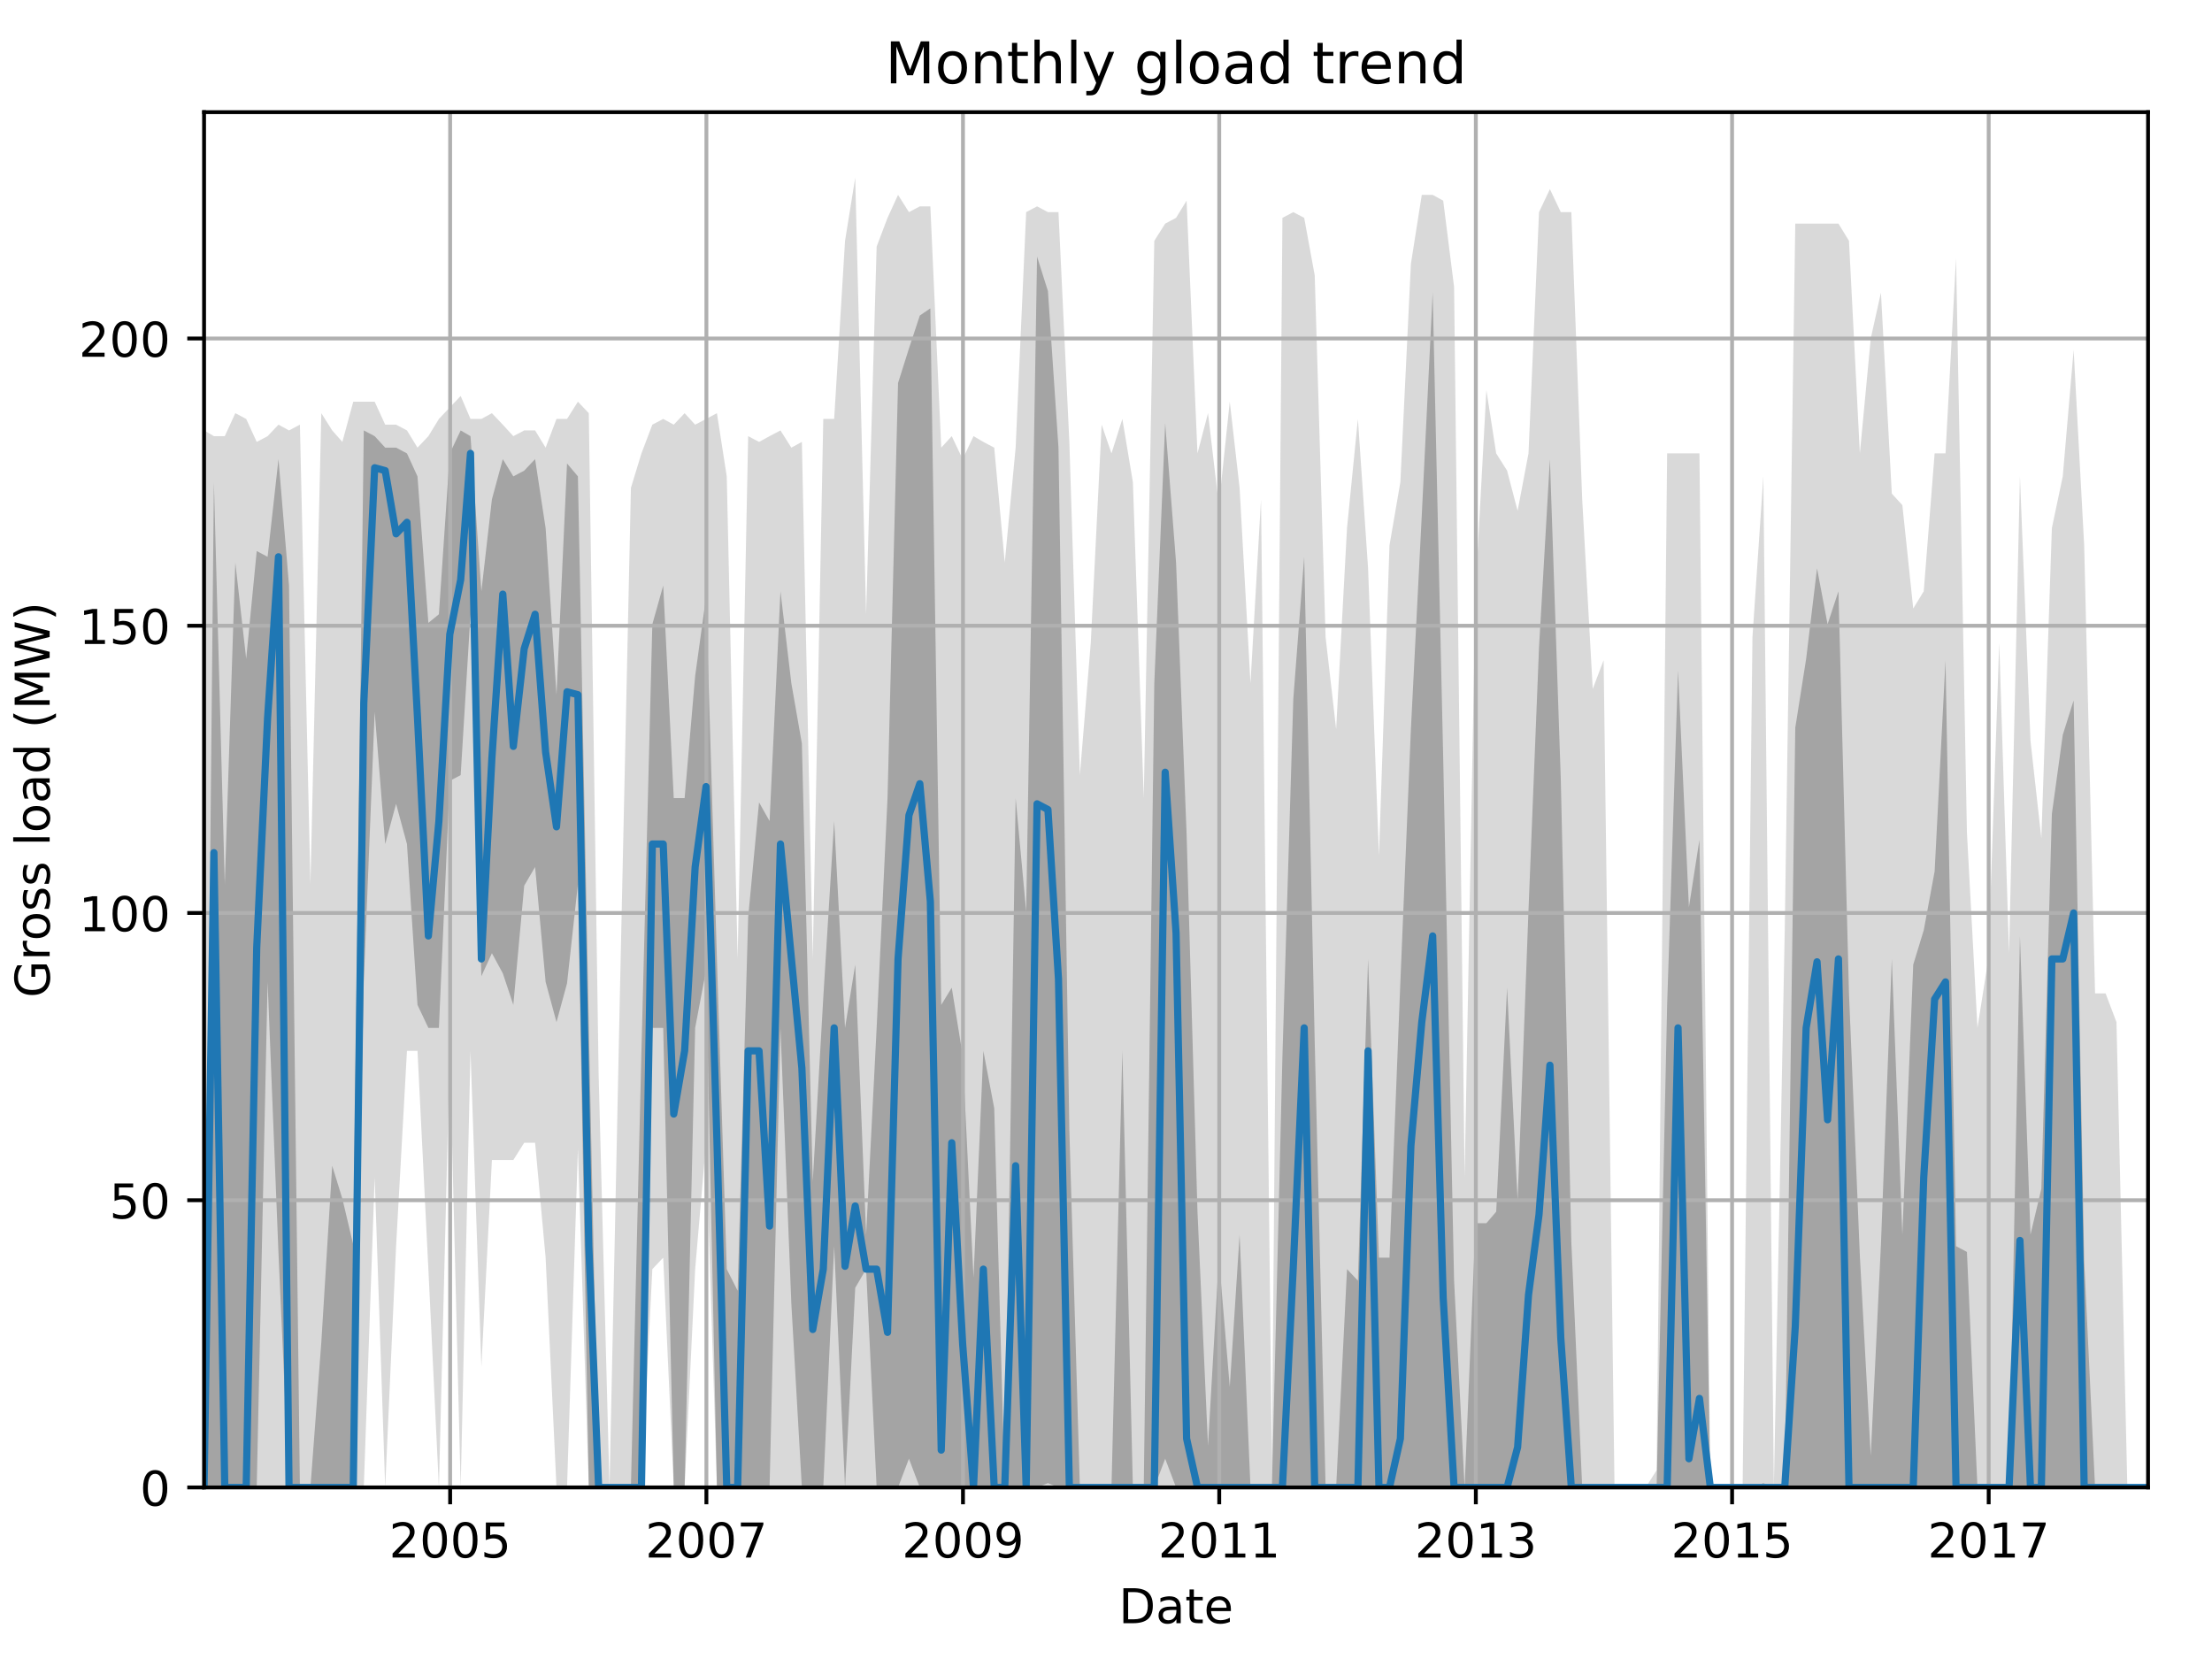 <?xml version="1.0" encoding="utf-8" standalone="no"?>
<!DOCTYPE svg PUBLIC "-//W3C//DTD SVG 1.1//EN"
  "http://www.w3.org/Graphics/SVG/1.1/DTD/svg11.dtd">
<!-- Created with matplotlib (http://matplotlib.org/) -->
<svg height="345.6pt" version="1.1" viewBox="0 0 460.8 345.6" width="460.8pt" xmlns="http://www.w3.org/2000/svg" xmlns:xlink="http://www.w3.org/1999/xlink">
 <defs>
  <style type="text/css">
*{stroke-linecap:butt;stroke-linejoin:round;}
  </style>
 </defs>
 <g id="figure_1">
  <g id="patch_1">
   <path d="M 0 345.6 
L 460.8 345.6 
L 460.8 0 
L 0 0 
z
" style="fill:none;"/>
  </g>
  <g id="axes_1">
   <g id="patch_2">
    <path d="M 42.511 309.863 
L 447.48 309.863 
L 447.48 23.365 
L 42.511 23.365 
z
" style="fill:none;"/>
   </g>
   <g id="PolyCollection_1">
    <path clip-path="url(#p48c204b510)" d="M 42.511 89.664 
L 42.511 309.863 
L 44.559 309.863 
L 46.826 309.863 
L 49.019 309.863 
L 51.286 309.863 
L 53.48 309.863 
L 55.747 309.863 
L 58.014 309.863 
L 60.208 309.863 
L 62.474 309.863 
L 64.668 309.863 
L 66.935 309.863 
L 69.202 309.863 
L 71.323 309.863 
L 73.59 309.863 
L 75.783 309.863 
L 78.05 245.24 
L 80.244 309.863 
L 82.511 259.601 
L 84.778 218.912 
L 86.972 218.912 
L 89.238 264.388 
L 91.432 309.863 
L 93.699 218.912 
L 95.966 309.863 
L 98.013 218.912 
L 100.28 284.732 
L 102.474 241.65 
L 104.741 241.65 
L 106.935 241.65 
L 109.202 238.059 
L 111.469 238.059 
L 113.662 261.994 
L 115.929 309.863 
L 118.123 309.863 
L 120.39 239.256 
L 122.657 309.863 
L 124.704 309.863 
L 126.971 309.863 
L 129.165 309.863 
L 131.432 309.863 
L 133.626 309.863 
L 135.892 264.388 
L 138.159 261.994 
L 140.353 309.863 
L 142.62 309.863 
L 144.814 264.388 
L 147.081 238.059 
L 149.348 309.863 
L 151.395 309.863 
L 153.662 309.863 
L 155.856 309.863 
L 158.123 309.863 
L 160.316 309.863 
L 162.583 309.863 
L 164.85 309.863 
L 167.044 309.863 
L 169.311 309.863 
L 171.505 309.863 
L 173.771 309.863 
L 176.038 309.863 
L 178.159 309.863 
L 180.426 309.863 
L 182.62 309.863 
L 184.887 309.863 
L 187.08 309.863 
L 189.347 309.863 
L 191.614 309.863 
L 193.808 309.863 
L 196.075 309.863 
L 198.268 309.863 
L 200.535 309.863 
L 202.802 309.863 
L 204.85 309.863 
L 207.117 309.863 
L 209.31 309.863 
L 211.577 309.863 
L 213.771 309.863 
L 216.038 309.863 
L 218.305 309.863 
L 220.499 309.863 
L 222.765 309.863 
L 224.959 309.863 
L 227.226 309.863 
L 229.493 309.863 
L 231.541 309.863 
L 233.807 309.863 
L 236.001 309.863 
L 238.268 309.863 
L 240.462 309.863 
L 242.729 309.863 
L 244.996 309.863 
L 247.189 309.863 
L 249.456 309.863 
L 251.65 309.863 
L 253.917 309.863 
L 256.184 309.863 
L 258.231 309.863 
L 260.498 309.863 
L 262.692 309.863 
L 264.959 309.863 
L 267.153 309.863 
L 269.42 309.863 
L 271.686 309.863 
L 273.88 309.863 
L 276.147 309.863 
L 278.341 309.863 
L 280.608 309.863 
L 282.875 309.863 
L 284.995 309.863 
L 287.262 309.863 
L 289.456 309.863 
L 291.723 309.863 
L 293.917 309.863 
L 296.183 309.863 
L 298.45 309.863 
L 300.644 309.863 
L 302.911 309.863 
L 305.105 309.863 
L 307.372 309.863 
L 309.639 309.863 
L 311.686 309.863 
L 313.953 309.863 
L 316.147 309.863 
L 318.414 309.863 
L 320.607 309.863 
L 322.874 309.863 
L 325.141 309.863 
L 327.335 309.863 
L 329.602 309.863 
L 331.796 309.863 
L 334.062 309.863 
L 336.329 309.863 
L 338.377 309.863 
L 340.644 309.863 
L 342.837 309.863 
L 345.104 309.863 
L 347.298 309.863 
L 349.565 309.863 
L 351.832 309.863 
L 354.026 309.863 
L 356.293 309.863 
L 358.486 309.863 
L 360.753 309.863 
L 363.02 309.863 
L 365.068 309.863 
L 367.335 309.863 
L 369.528 309.863 
L 371.795 309.863 
L 373.989 309.863 
L 376.256 309.863 
L 378.523 309.863 
L 380.716 309.863 
L 382.983 309.863 
L 385.177 309.863 
L 387.444 309.863 
L 389.711 309.863 
L 391.832 309.863 
L 394.098 309.863 
L 396.292 309.863 
L 398.559 309.863 
L 400.753 309.863 
L 403.02 309.863 
L 405.287 309.863 
L 407.48 309.863 
L 409.747 309.863 
L 411.941 309.863 
L 414.208 309.863 
L 416.475 309.863 
L 418.522 309.863 
L 420.789 309.863 
L 422.983 309.863 
L 425.25 309.863 
L 427.444 309.863 
L 429.711 309.863 
L 431.977 309.863 
L 434.171 309.863 
L 436.438 309.863 
L 438.632 309.863 
L 440.899 309.863 
L 443.166 309.863 
L 445.213 309.863 
L 447.48 309.863 
L 447.48 309.863 
L 447.48 309.863 
L 445.213 309.863 
L 443.166 309.863 
L 440.899 212.928 
L 438.632 206.944 
L 436.438 206.944 
L 434.171 113.599 
L 431.977 72.91 
L 429.711 99.238 
L 427.444 110.009 
L 425.25 174.632 
L 422.983 154.288 
L 420.789 99.238 
L 418.522 198.567 
L 416.475 133.943 
L 414.208 199.764 
L 411.941 214.125 
L 409.747 173.436 
L 407.48 53.762 
L 405.287 94.451 
L 403.02 94.451 
L 400.753 123.173 
L 398.559 126.763 
L 396.292 105.222 
L 394.098 102.828 
L 391.832 60.943 
L 389.711 70.516 
L 387.444 94.451 
L 385.177 50.172 
L 382.983 46.582 
L 380.716 46.582 
L 378.523 46.582 
L 376.256 46.582 
L 373.989 46.582 
L 371.795 193.78 
L 369.528 309.863 
L 367.335 99.238 
L 365.068 132.747 
L 363.02 309.863 
L 360.753 309.863 
L 358.486 309.863 
L 356.293 309.863 
L 354.026 94.451 
L 351.832 94.451 
L 349.565 94.451 
L 347.298 94.451 
L 345.104 306.273 
L 342.837 309.863 
L 340.644 309.863 
L 338.377 309.863 
L 336.329 309.863 
L 334.062 137.534 
L 331.796 143.517 
L 329.602 104.025 
L 327.335 44.188 
L 325.141 44.188 
L 322.874 39.401 
L 320.607 44.188 
L 318.414 94.451 
L 316.147 106.418 
L 313.953 98.041 
L 311.686 94.451 
L 309.639 81.287 
L 307.372 123.173 
L 305.105 245.24 
L 302.911 59.746 
L 300.644 41.795 
L 298.45 40.598 
L 296.183 40.598 
L 293.917 54.959 
L 291.723 100.435 
L 289.456 113.599 
L 287.262 178.223 
L 284.995 118.386 
L 282.875 87.271 
L 280.608 110.009 
L 278.341 151.894 
L 276.147 132.747 
L 273.88 57.352 
L 271.686 45.385 
L 269.42 44.188 
L 267.153 45.385 
L 264.959 305.077 
L 262.692 104.025 
L 260.498 142.321 
L 258.231 101.632 
L 256.184 83.681 
L 253.917 105.222 
L 251.65 86.074 
L 249.456 94.451 
L 247.189 41.795 
L 244.996 45.385 
L 242.729 46.582 
L 240.462 50.172 
L 238.268 166.255 
L 236.001 100.435 
L 233.807 87.271 
L 231.541 94.451 
L 229.493 88.467 
L 227.226 133.943 
L 224.959 161.468 
L 222.765 92.058 
L 220.499 44.188 
L 218.305 44.188 
L 216.038 42.992 
L 213.771 44.188 
L 211.577 93.254 
L 209.31 117.189 
L 207.117 93.254 
L 204.85 92.058 
L 202.802 90.861 
L 200.535 95.648 
L 198.268 90.861 
L 196.075 93.254 
L 193.808 42.992 
L 191.614 42.992 
L 189.347 44.188 
L 187.08 40.598 
L 184.887 45.385 
L 182.62 51.369 
L 180.426 127.96 
L 178.159 37.008 
L 176.038 50.172 
L 173.771 87.271 
L 171.505 87.271 
L 169.311 199.764 
L 167.044 92.058 
L 164.85 93.254 
L 162.583 89.664 
L 160.316 90.861 
L 158.123 92.058 
L 155.856 90.861 
L 153.662 199.764 
L 151.395 99.238 
L 149.348 86.074 
L 147.081 87.271 
L 144.814 88.467 
L 142.62 86.074 
L 140.353 88.467 
L 138.159 87.271 
L 135.892 88.467 
L 133.626 94.451 
L 131.432 101.632 
L 129.165 205.748 
L 126.971 309.863 
L 124.704 223.699 
L 122.657 86.074 
L 120.39 83.681 
L 118.123 87.271 
L 115.929 87.271 
L 113.662 93.254 
L 111.469 89.664 
L 109.202 89.664 
L 106.935 90.861 
L 104.741 88.467 
L 102.474 86.074 
L 100.28 87.271 
L 98.013 87.271 
L 95.966 82.484 
L 93.699 84.877 
L 91.432 87.271 
L 89.238 90.861 
L 86.972 93.254 
L 84.778 89.664 
L 82.511 88.467 
L 80.244 88.467 
L 78.05 83.681 
L 75.783 83.681 
L 73.59 83.681 
L 71.323 92.058 
L 69.202 89.664 
L 66.935 86.074 
L 64.668 184.206 
L 62.474 88.467 
L 60.208 89.664 
L 58.014 88.467 
L 55.747 90.861 
L 53.48 92.058 
L 51.286 87.271 
L 49.019 86.074 
L 46.826 90.861 
L 44.559 90.861 
L 42.511 89.664 
z
" style="fill:#808080;fill-opacity:0.3;"/>
   </g>
   <g id="PolyCollection_2">
    <path clip-path="url(#p48c204b510)" d="M 42.511 309.863 
L 42.511 309.863 
L 44.559 309.863 
L 46.826 309.863 
L 49.019 309.863 
L 51.286 309.863 
L 53.48 309.863 
L 55.747 204.551 
L 58.014 261.097 
L 60.208 309.863 
L 62.474 309.863 
L 64.668 309.863 
L 66.935 309.863 
L 69.202 309.863 
L 71.323 309.863 
L 73.59 309.863 
L 75.783 204.551 
L 78.05 148.304 
L 80.244 175.829 
L 82.511 167.452 
L 84.778 175.829 
L 86.972 209.338 
L 89.238 214.125 
L 91.432 214.125 
L 93.699 162.665 
L 95.966 161.468 
L 98.013 127.96 
L 100.28 203.354 
L 102.474 198.567 
L 104.741 202.756 
L 106.935 209.338 
L 109.202 184.505 
L 111.469 180.616 
L 113.662 204.551 
L 115.929 212.928 
L 118.123 204.85 
L 120.39 184.206 
L 122.657 309.863 
L 124.704 309.863 
L 126.971 309.863 
L 129.165 309.863 
L 131.432 309.863 
L 133.626 309.863 
L 135.892 214.125 
L 138.159 214.125 
L 140.353 309.863 
L 142.62 309.863 
L 144.814 214.125 
L 147.081 202.157 
L 149.348 309.863 
L 151.395 309.863 
L 153.662 309.863 
L 155.856 309.863 
L 158.123 309.863 
L 160.316 309.863 
L 162.583 214.125 
L 164.85 271.568 
L 167.044 309.863 
L 169.311 309.863 
L 171.505 309.863 
L 173.771 259.601 
L 176.038 309.863 
L 178.159 268.277 
L 180.426 264.388 
L 182.62 309.863 
L 184.887 309.863 
L 187.08 309.863 
L 189.347 303.88 
L 191.614 309.863 
L 193.808 309.863 
L 196.075 309.863 
L 198.268 309.863 
L 200.535 309.863 
L 202.802 309.863 
L 204.85 309.863 
L 207.117 309.863 
L 209.31 309.863 
L 211.577 309.863 
L 213.771 309.863 
L 216.038 309.863 
L 218.305 308.966 
L 220.499 309.863 
L 222.765 309.863 
L 224.959 309.863 
L 227.226 309.863 
L 229.493 309.863 
L 231.541 309.863 
L 233.807 309.863 
L 236.001 309.863 
L 238.268 309.863 
L 240.462 309.863 
L 242.729 303.88 
L 244.996 309.863 
L 247.189 309.863 
L 249.456 309.863 
L 251.65 309.863 
L 253.917 309.863 
L 256.184 309.863 
L 258.231 309.863 
L 260.498 309.863 
L 262.692 309.863 
L 264.959 309.863 
L 267.153 309.863 
L 269.42 309.863 
L 271.686 309.863 
L 273.88 309.863 
L 276.147 309.863 
L 278.341 309.863 
L 280.608 309.863 
L 282.875 309.863 
L 284.995 309.863 
L 287.262 309.863 
L 289.456 309.863 
L 291.723 309.863 
L 293.917 309.863 
L 296.183 309.863 
L 298.45 309.863 
L 300.644 309.863 
L 302.911 309.863 
L 305.105 309.863 
L 307.372 309.863 
L 309.639 309.863 
L 311.686 309.863 
L 313.953 309.863 
L 316.147 309.863 
L 318.414 309.863 
L 320.607 309.863 
L 322.874 309.863 
L 325.141 309.863 
L 327.335 309.863 
L 329.602 309.863 
L 331.796 309.863 
L 334.062 309.863 
L 336.329 309.863 
L 338.377 309.863 
L 340.644 309.863 
L 342.837 309.863 
L 345.104 309.863 
L 347.298 309.863 
L 349.565 309.863 
L 351.832 309.863 
L 354.026 309.863 
L 356.293 309.863 
L 358.486 309.863 
L 360.753 309.863 
L 363.02 309.863 
L 365.068 309.863 
L 367.335 309.863 
L 369.528 309.863 
L 371.795 309.863 
L 373.989 309.863 
L 376.256 309.863 
L 378.523 309.863 
L 380.716 309.863 
L 382.983 309.863 
L 385.177 309.863 
L 387.444 309.863 
L 389.711 309.863 
L 391.832 309.863 
L 394.098 309.863 
L 396.292 309.863 
L 398.559 309.863 
L 400.753 309.863 
L 403.02 309.863 
L 405.287 309.863 
L 407.48 309.863 
L 409.747 309.863 
L 411.941 309.863 
L 414.208 309.863 
L 416.475 309.863 
L 418.522 309.863 
L 420.789 309.863 
L 422.983 309.863 
L 425.25 309.863 
L 427.444 309.863 
L 429.711 309.863 
L 431.977 309.863 
L 434.171 309.863 
L 436.438 309.863 
L 438.632 309.863 
L 440.899 309.863 
L 443.166 309.863 
L 445.213 309.863 
L 447.48 309.863 
L 447.48 309.863 
L 447.48 309.863 
L 445.213 309.863 
L 443.166 309.863 
L 440.899 309.863 
L 438.632 309.863 
L 436.438 309.863 
L 434.171 262.592 
L 431.977 145.911 
L 429.711 153.091 
L 427.444 169.546 
L 425.25 247.633 
L 422.983 257.207 
L 420.789 194.977 
L 418.522 309.863 
L 416.475 309.863 
L 414.208 309.863 
L 411.941 309.863 
L 409.747 260.797 
L 407.48 259.601 
L 405.287 137.534 
L 403.02 181.514 
L 400.753 193.78 
L 398.559 200.961 
L 396.292 257.207 
L 394.098 199.764 
L 391.832 259.301 
L 389.711 303.281 
L 387.444 261.695 
L 385.177 206.944 
L 382.983 123.173 
L 380.716 130.054 
L 378.523 118.386 
L 376.256 137.234 
L 373.989 151.595 
L 371.795 309.863 
L 369.528 309.863 
L 367.335 308.966 
L 365.068 309.863 
L 363.02 309.863 
L 360.753 309.863 
L 358.486 309.863 
L 356.293 309.863 
L 354.026 174.932 
L 351.832 188.993 
L 349.565 139.628 
L 347.298 209.338 
L 345.104 309.863 
L 342.837 309.863 
L 340.644 309.863 
L 338.377 309.863 
L 336.329 309.863 
L 334.062 309.863 
L 331.796 309.863 
L 329.602 309.863 
L 327.335 258.703 
L 325.141 162.366 
L 322.874 95.648 
L 320.607 134.841 
L 318.414 189.592 
L 316.147 250.027 
L 313.953 205.748 
L 311.686 252.42 
L 309.639 254.814 
L 307.372 254.814 
L 305.105 309.863 
L 302.911 266.781 
L 300.644 157.878 
L 298.45 60.943 
L 296.183 107.316 
L 293.917 151.894 
L 291.723 204.551 
L 289.456 261.994 
L 287.262 261.994 
L 284.995 199.764 
L 282.875 266.781 
L 280.608 264.388 
L 278.341 309.863 
L 276.147 309.863 
L 273.88 217.117 
L 271.686 115.992 
L 269.42 145.612 
L 267.153 220.108 
L 264.959 309.863 
L 262.692 309.863 
L 260.498 309.863 
L 258.231 257.207 
L 256.184 288.921 
L 253.917 261.994 
L 251.65 301.187 
L 249.456 252.42 
L 247.189 173.735 
L 244.996 117.189 
L 242.729 88.168 
L 240.462 142.321 
L 238.268 309.863 
L 236.001 309.863 
L 233.807 218.912 
L 231.541 309.863 
L 229.493 309.863 
L 227.226 309.863 
L 224.959 309.863 
L 222.765 235.367 
L 220.499 93.254 
L 218.305 60.643 
L 216.038 53.463 
L 213.771 189.891 
L 211.577 166.255 
L 209.31 309.863 
L 207.117 230.879 
L 204.85 218.912 
L 202.802 266.183 
L 200.535 219.809 
L 198.268 205.748 
L 196.075 209.338 
L 193.808 64.234 
L 191.614 65.729 
L 189.347 72.611 
L 187.08 79.791 
L 184.887 166.255 
L 182.62 214.125 
L 180.426 257.207 
L 178.159 200.961 
L 176.038 214.125 
L 173.771 171.042 
L 171.505 207.842 
L 169.311 246.137 
L 167.044 154.886 
L 164.85 142.321 
L 162.583 123.173 
L 160.316 171.042 
L 158.123 167.153 
L 155.856 191.088 
L 153.662 268.875 
L 151.395 264.388 
L 149.348 199.764 
L 147.081 124.37 
L 144.814 140.825 
L 142.62 166.255 
L 140.353 166.255 
L 138.159 121.976 
L 135.892 130.054 
L 133.626 218.912 
L 131.432 309.863 
L 129.165 309.863 
L 126.971 309.863 
L 124.704 309.863 
L 122.657 213.526 
L 120.39 99.238 
L 118.123 96.545 
L 115.929 144.714 
L 113.662 110.009 
L 111.469 95.648 
L 109.202 98.041 
L 106.935 99.238 
L 104.741 95.648 
L 102.474 104.025 
L 100.28 123.173 
L 98.013 90.861 
L 95.966 89.664 
L 93.699 94.451 
L 91.432 127.96 
L 89.238 129.755 
L 86.972 99.238 
L 84.778 94.451 
L 82.511 93.254 
L 80.244 93.254 
L 78.05 90.861 
L 75.783 89.664 
L 73.59 259.301 
L 71.323 249.728 
L 69.202 242.846 
L 66.935 279.646 
L 64.668 309.863 
L 62.474 309.863 
L 60.208 121.976 
L 58.014 95.648 
L 55.747 115.992 
L 53.48 114.796 
L 51.286 137.234 
L 49.019 117.189 
L 46.826 184.206 
L 44.559 100.435 
L 42.511 309.863 
z
" style="fill:#808080;fill-opacity:0.6;"/>
   </g>
   <g id="matplotlib.axis_1">
    <g id="xtick_1">
     <g id="line2d_1">
      <path clip-path="url(#p48c204b510)" d="M 93.772 309.863 
L 93.772 23.365 
" style="fill:none;stroke:#b0b0b0;stroke-linecap:square;stroke-width:0.8;"/>
     </g>
     <g id="line2d_2">
      <defs>
       <path d="M 0 0 
L 0 3.5 
" id="m350ca70a2d" style="stroke:#000000;stroke-width:0.8;"/>
      </defs>
      <g>
       <use style="stroke:#000000;stroke-width:0.8;" x="93.772" xlink:href="#m350ca70a2d" y="309.863"/>
      </g>
     </g>
     <g id="text_1">
      <!-- 2005 -->
      <defs>
       <path d="M 19.188 8.297 
L 53.609 8.297 
L 53.609 0 
L 7.328 0 
L 7.328 8.297 
Q 12.938 14.109 22.625 23.891 
Q 32.328 33.688 34.812 36.531 
Q 39.547 41.844 41.422 45.531 
Q 43.312 49.219 43.312 52.781 
Q 43.312 58.594 39.234 62.25 
Q 35.156 65.922 28.609 65.922 
Q 23.969 65.922 18.812 64.312 
Q 13.672 62.703 7.812 59.422 
L 7.812 69.391 
Q 13.766 71.781 18.938 73 
Q 24.125 74.219 28.422 74.219 
Q 39.75 74.219 46.484 68.547 
Q 53.219 62.891 53.219 53.422 
Q 53.219 48.922 51.531 44.891 
Q 49.859 40.875 45.406 35.406 
Q 44.188 33.984 37.641 27.219 
Q 31.109 20.453 19.188 8.297 
z
" id="DejaVuSans-32"/>
       <path d="M 31.781 66.406 
Q 24.172 66.406 20.328 58.906 
Q 16.5 51.422 16.5 36.375 
Q 16.5 21.391 20.328 13.891 
Q 24.172 6.391 31.781 6.391 
Q 39.453 6.391 43.281 13.891 
Q 47.125 21.391 47.125 36.375 
Q 47.125 51.422 43.281 58.906 
Q 39.453 66.406 31.781 66.406 
z
M 31.781 74.219 
Q 44.047 74.219 50.516 64.516 
Q 56.984 54.828 56.984 36.375 
Q 56.984 17.969 50.516 8.266 
Q 44.047 -1.422 31.781 -1.422 
Q 19.531 -1.422 13.062 8.266 
Q 6.594 17.969 6.594 36.375 
Q 6.594 54.828 13.062 64.516 
Q 19.531 74.219 31.781 74.219 
z
" id="DejaVuSans-30"/>
       <path d="M 10.797 72.906 
L 49.516 72.906 
L 49.516 64.594 
L 19.828 64.594 
L 19.828 46.734 
Q 21.969 47.469 24.109 47.828 
Q 26.266 48.188 28.422 48.188 
Q 40.625 48.188 47.75 41.5 
Q 54.891 34.812 54.891 23.391 
Q 54.891 11.625 47.562 5.094 
Q 40.234 -1.422 26.906 -1.422 
Q 22.312 -1.422 17.547 -0.641 
Q 12.797 0.141 7.719 1.703 
L 7.719 11.625 
Q 12.109 9.234 16.797 8.062 
Q 21.484 6.891 26.703 6.891 
Q 35.156 6.891 40.078 11.328 
Q 45.016 15.766 45.016 23.391 
Q 45.016 31 40.078 35.438 
Q 35.156 39.891 26.703 39.891 
Q 22.75 39.891 18.812 39.016 
Q 14.891 38.141 10.797 36.281 
z
" id="DejaVuSans-35"/>
      </defs>
      <g transform="translate(81.047 324.462)scale(0.1 -0.1)">
       <use xlink:href="#DejaVuSans-32"/>
       <use x="63.623" xlink:href="#DejaVuSans-30"/>
       <use x="127.246" xlink:href="#DejaVuSans-30"/>
       <use x="190.869" xlink:href="#DejaVuSans-35"/>
      </g>
     </g>
    </g>
    <g id="xtick_2">
     <g id="line2d_3">
      <path clip-path="url(#p48c204b510)" d="M 147.154 309.863 
L 147.154 23.365 
" style="fill:none;stroke:#b0b0b0;stroke-linecap:square;stroke-width:0.8;"/>
     </g>
     <g id="line2d_4">
      <g>
       <use style="stroke:#000000;stroke-width:0.8;" x="147.154" xlink:href="#m350ca70a2d" y="309.863"/>
      </g>
     </g>
     <g id="text_2">
      <!-- 2007 -->
      <defs>
       <path d="M 8.203 72.906 
L 55.078 72.906 
L 55.078 68.703 
L 28.609 0 
L 18.312 0 
L 43.219 64.594 
L 8.203 64.594 
z
" id="DejaVuSans-37"/>
      </defs>
      <g transform="translate(134.429 324.462)scale(0.1 -0.1)">
       <use xlink:href="#DejaVuSans-32"/>
       <use x="63.623" xlink:href="#DejaVuSans-30"/>
       <use x="127.246" xlink:href="#DejaVuSans-30"/>
       <use x="190.869" xlink:href="#DejaVuSans-37"/>
      </g>
     </g>
    </g>
    <g id="xtick_3">
     <g id="line2d_5">
      <path clip-path="url(#p48c204b510)" d="M 200.608 309.863 
L 200.608 23.365 
" style="fill:none;stroke:#b0b0b0;stroke-linecap:square;stroke-width:0.8;"/>
     </g>
     <g id="line2d_6">
      <g>
       <use style="stroke:#000000;stroke-width:0.8;" x="200.608" xlink:href="#m350ca70a2d" y="309.863"/>
      </g>
     </g>
     <g id="text_3">
      <!-- 2009 -->
      <defs>
       <path d="M 10.984 1.516 
L 10.984 10.5 
Q 14.703 8.734 18.5 7.812 
Q 22.312 6.891 25.984 6.891 
Q 35.75 6.891 40.891 13.453 
Q 46.047 20.016 46.781 33.406 
Q 43.953 29.203 39.594 26.953 
Q 35.25 24.703 29.984 24.703 
Q 19.047 24.703 12.672 31.312 
Q 6.297 37.938 6.297 49.422 
Q 6.297 60.641 12.938 67.422 
Q 19.578 74.219 30.609 74.219 
Q 43.266 74.219 49.922 64.516 
Q 56.594 54.828 56.594 36.375 
Q 56.594 19.141 48.406 8.859 
Q 40.234 -1.422 26.422 -1.422 
Q 22.703 -1.422 18.891 -0.688 
Q 15.094 0.047 10.984 1.516 
z
M 30.609 32.422 
Q 37.25 32.422 41.125 36.953 
Q 45.016 41.5 45.016 49.422 
Q 45.016 57.281 41.125 61.844 
Q 37.25 66.406 30.609 66.406 
Q 23.969 66.406 20.094 61.844 
Q 16.219 57.281 16.219 49.422 
Q 16.219 41.5 20.094 36.953 
Q 23.969 32.422 30.609 32.422 
z
" id="DejaVuSans-39"/>
      </defs>
      <g transform="translate(187.883 324.462)scale(0.1 -0.1)">
       <use xlink:href="#DejaVuSans-32"/>
       <use x="63.623" xlink:href="#DejaVuSans-30"/>
       <use x="127.246" xlink:href="#DejaVuSans-30"/>
       <use x="190.869" xlink:href="#DejaVuSans-39"/>
      </g>
     </g>
    </g>
    <g id="xtick_4">
     <g id="line2d_7">
      <path clip-path="url(#p48c204b510)" d="M 253.99 309.863 
L 253.99 23.365 
" style="fill:none;stroke:#b0b0b0;stroke-linecap:square;stroke-width:0.8;"/>
     </g>
     <g id="line2d_8">
      <g>
       <use style="stroke:#000000;stroke-width:0.8;" x="253.99" xlink:href="#m350ca70a2d" y="309.863"/>
      </g>
     </g>
     <g id="text_4">
      <!-- 2011 -->
      <defs>
       <path d="M 12.406 8.297 
L 28.516 8.297 
L 28.516 63.922 
L 10.984 60.406 
L 10.984 69.391 
L 28.422 72.906 
L 38.281 72.906 
L 38.281 8.297 
L 54.391 8.297 
L 54.391 0 
L 12.406 0 
z
" id="DejaVuSans-31"/>
      </defs>
      <g transform="translate(241.265 324.462)scale(0.1 -0.1)">
       <use xlink:href="#DejaVuSans-32"/>
       <use x="63.623" xlink:href="#DejaVuSans-30"/>
       <use x="127.246" xlink:href="#DejaVuSans-31"/>
       <use x="190.869" xlink:href="#DejaVuSans-31"/>
      </g>
     </g>
    </g>
    <g id="xtick_5">
     <g id="line2d_9">
      <path clip-path="url(#p48c204b510)" d="M 307.445 309.863 
L 307.445 23.365 
" style="fill:none;stroke:#b0b0b0;stroke-linecap:square;stroke-width:0.8;"/>
     </g>
     <g id="line2d_10">
      <g>
       <use style="stroke:#000000;stroke-width:0.8;" x="307.445" xlink:href="#m350ca70a2d" y="309.863"/>
      </g>
     </g>
     <g id="text_5">
      <!-- 2013 -->
      <defs>
       <path d="M 40.578 39.312 
Q 47.656 37.797 51.625 33 
Q 55.609 28.219 55.609 21.188 
Q 55.609 10.406 48.188 4.484 
Q 40.766 -1.422 27.094 -1.422 
Q 22.516 -1.422 17.656 -0.516 
Q 12.797 0.391 7.625 2.203 
L 7.625 11.719 
Q 11.719 9.328 16.594 8.109 
Q 21.484 6.891 26.812 6.891 
Q 36.078 6.891 40.938 10.547 
Q 45.797 14.203 45.797 21.188 
Q 45.797 27.641 41.281 31.266 
Q 36.766 34.906 28.719 34.906 
L 20.219 34.906 
L 20.219 43.016 
L 29.109 43.016 
Q 36.375 43.016 40.234 45.922 
Q 44.094 48.828 44.094 54.297 
Q 44.094 59.906 40.109 62.906 
Q 36.141 65.922 28.719 65.922 
Q 24.656 65.922 20.016 65.031 
Q 15.375 64.156 9.812 62.312 
L 9.812 71.094 
Q 15.438 72.656 20.344 73.438 
Q 25.25 74.219 29.594 74.219 
Q 40.828 74.219 47.359 69.109 
Q 53.906 64.016 53.906 55.328 
Q 53.906 49.266 50.438 45.094 
Q 46.969 40.922 40.578 39.312 
z
" id="DejaVuSans-33"/>
      </defs>
      <g transform="translate(294.72 324.462)scale(0.1 -0.1)">
       <use xlink:href="#DejaVuSans-32"/>
       <use x="63.623" xlink:href="#DejaVuSans-30"/>
       <use x="127.246" xlink:href="#DejaVuSans-31"/>
       <use x="190.869" xlink:href="#DejaVuSans-33"/>
      </g>
     </g>
    </g>
    <g id="xtick_6">
     <g id="line2d_11">
      <path clip-path="url(#p48c204b510)" d="M 360.826 309.863 
L 360.826 23.365 
" style="fill:none;stroke:#b0b0b0;stroke-linecap:square;stroke-width:0.8;"/>
     </g>
     <g id="line2d_12">
      <g>
       <use style="stroke:#000000;stroke-width:0.8;" x="360.826" xlink:href="#m350ca70a2d" y="309.863"/>
      </g>
     </g>
     <g id="text_6">
      <!-- 2015 -->
      <g transform="translate(348.101 324.462)scale(0.1 -0.1)">
       <use xlink:href="#DejaVuSans-32"/>
       <use x="63.623" xlink:href="#DejaVuSans-30"/>
       <use x="127.246" xlink:href="#DejaVuSans-31"/>
       <use x="190.869" xlink:href="#DejaVuSans-35"/>
      </g>
     </g>
    </g>
    <g id="xtick_7">
     <g id="line2d_13">
      <path clip-path="url(#p48c204b510)" d="M 414.281 309.863 
L 414.281 23.365 
" style="fill:none;stroke:#b0b0b0;stroke-linecap:square;stroke-width:0.8;"/>
     </g>
     <g id="line2d_14">
      <g>
       <use style="stroke:#000000;stroke-width:0.8;" x="414.281" xlink:href="#m350ca70a2d" y="309.863"/>
      </g>
     </g>
     <g id="text_7">
      <!-- 2017 -->
      <g transform="translate(401.556 324.462)scale(0.1 -0.1)">
       <use xlink:href="#DejaVuSans-32"/>
       <use x="63.623" xlink:href="#DejaVuSans-30"/>
       <use x="127.246" xlink:href="#DejaVuSans-31"/>
       <use x="190.869" xlink:href="#DejaVuSans-37"/>
      </g>
     </g>
    </g>
    <g id="text_8">
     <!-- Date -->
     <defs>
      <path d="M 19.672 64.797 
L 19.672 8.109 
L 31.594 8.109 
Q 46.688 8.109 53.688 14.938 
Q 60.688 21.781 60.688 36.531 
Q 60.688 51.172 53.688 57.984 
Q 46.688 64.797 31.594 64.797 
z
M 9.812 72.906 
L 30.078 72.906 
Q 51.266 72.906 61.172 64.094 
Q 71.094 55.281 71.094 36.531 
Q 71.094 17.672 61.125 8.828 
Q 51.172 0 30.078 0 
L 9.812 0 
z
" id="DejaVuSans-44"/>
      <path d="M 34.281 27.484 
Q 23.391 27.484 19.188 25 
Q 14.984 22.516 14.984 16.5 
Q 14.984 11.719 18.141 8.906 
Q 21.297 6.109 26.703 6.109 
Q 34.188 6.109 38.703 11.406 
Q 43.219 16.703 43.219 25.484 
L 43.219 27.484 
z
M 52.203 31.203 
L 52.203 0 
L 43.219 0 
L 43.219 8.297 
Q 40.141 3.328 35.547 0.953 
Q 30.953 -1.422 24.312 -1.422 
Q 15.922 -1.422 10.953 3.297 
Q 6 8.016 6 15.922 
Q 6 25.141 12.172 29.828 
Q 18.359 34.516 30.609 34.516 
L 43.219 34.516 
L 43.219 35.406 
Q 43.219 41.609 39.141 45 
Q 35.062 48.391 27.688 48.391 
Q 23 48.391 18.547 47.266 
Q 14.109 46.141 10.016 43.891 
L 10.016 52.203 
Q 14.938 54.109 19.578 55.047 
Q 24.219 56 28.609 56 
Q 40.484 56 46.344 49.844 
Q 52.203 43.703 52.203 31.203 
z
" id="DejaVuSans-61"/>
      <path d="M 18.312 70.219 
L 18.312 54.688 
L 36.812 54.688 
L 36.812 47.703 
L 18.312 47.703 
L 18.312 18.016 
Q 18.312 11.328 20.141 9.422 
Q 21.969 7.516 27.594 7.516 
L 36.812 7.516 
L 36.812 0 
L 27.594 0 
Q 17.188 0 13.234 3.875 
Q 9.281 7.766 9.281 18.016 
L 9.281 47.703 
L 2.688 47.703 
L 2.688 54.688 
L 9.281 54.688 
L 9.281 70.219 
z
" id="DejaVuSans-74"/>
      <path d="M 56.203 29.594 
L 56.203 25.203 
L 14.891 25.203 
Q 15.484 15.922 20.484 11.062 
Q 25.484 6.203 34.422 6.203 
Q 39.594 6.203 44.453 7.469 
Q 49.312 8.734 54.109 11.281 
L 54.109 2.781 
Q 49.266 0.734 44.188 -0.344 
Q 39.109 -1.422 33.891 -1.422 
Q 20.797 -1.422 13.156 6.188 
Q 5.516 13.812 5.516 26.812 
Q 5.516 40.234 12.766 48.109 
Q 20.016 56 32.328 56 
Q 43.359 56 49.781 48.891 
Q 56.203 41.797 56.203 29.594 
z
M 47.219 32.234 
Q 47.125 39.594 43.094 43.984 
Q 39.062 48.391 32.422 48.391 
Q 24.906 48.391 20.391 44.141 
Q 15.875 39.891 15.188 32.172 
z
" id="DejaVuSans-65"/>
     </defs>
     <g transform="translate(233.045 338.14)scale(0.1 -0.1)">
      <use xlink:href="#DejaVuSans-44"/>
      <use x="77.002" xlink:href="#DejaVuSans-61"/>
      <use x="138.281" xlink:href="#DejaVuSans-74"/>
      <use x="177.49" xlink:href="#DejaVuSans-65"/>
     </g>
    </g>
   </g>
   <g id="matplotlib.axis_2">
    <g id="ytick_1">
     <g id="line2d_15">
      <path clip-path="url(#p48c204b510)" d="M 42.511 309.863 
L 447.48 309.863 
" style="fill:none;stroke:#b0b0b0;stroke-linecap:square;stroke-width:0.8;"/>
     </g>
     <g id="line2d_16">
      <defs>
       <path d="M 0 0 
L -3.5 0 
" id="m121af2f654" style="stroke:#000000;stroke-width:0.8;"/>
      </defs>
      <g>
       <use style="stroke:#000000;stroke-width:0.8;" x="42.511" xlink:href="#m121af2f654" y="309.863"/>
      </g>
     </g>
     <g id="text_9">
      <!-- 0 -->
      <g transform="translate(29.149 313.663)scale(0.1 -0.1)">
       <use xlink:href="#DejaVuSans-30"/>
      </g>
     </g>
    </g>
    <g id="ytick_2">
     <g id="line2d_17">
      <path clip-path="url(#p48c204b510)" d="M 42.511 250.027 
L 447.48 250.027 
" style="fill:none;stroke:#b0b0b0;stroke-linecap:square;stroke-width:0.8;"/>
     </g>
     <g id="line2d_18">
      <g>
       <use style="stroke:#000000;stroke-width:0.8;" x="42.511" xlink:href="#m121af2f654" y="250.027"/>
      </g>
     </g>
     <g id="text_10">
      <!-- 50 -->
      <g transform="translate(22.786 253.826)scale(0.1 -0.1)">
       <use xlink:href="#DejaVuSans-35"/>
       <use x="63.623" xlink:href="#DejaVuSans-30"/>
      </g>
     </g>
    </g>
    <g id="ytick_3">
     <g id="line2d_19">
      <path clip-path="url(#p48c204b510)" d="M 42.511 190.19 
L 447.48 190.19 
" style="fill:none;stroke:#b0b0b0;stroke-linecap:square;stroke-width:0.8;"/>
     </g>
     <g id="line2d_20">
      <g>
       <use style="stroke:#000000;stroke-width:0.8;" x="42.511" xlink:href="#m121af2f654" y="190.19"/>
      </g>
     </g>
     <g id="text_11">
      <!-- 100 -->
      <g transform="translate(16.424 193.989)scale(0.1 -0.1)">
       <use xlink:href="#DejaVuSans-31"/>
       <use x="63.623" xlink:href="#DejaVuSans-30"/>
       <use x="127.246" xlink:href="#DejaVuSans-30"/>
      </g>
     </g>
    </g>
    <g id="ytick_4">
     <g id="line2d_21">
      <path clip-path="url(#p48c204b510)" d="M 42.511 130.353 
L 447.48 130.353 
" style="fill:none;stroke:#b0b0b0;stroke-linecap:square;stroke-width:0.8;"/>
     </g>
     <g id="line2d_22">
      <g>
       <use style="stroke:#000000;stroke-width:0.8;" x="42.511" xlink:href="#m121af2f654" y="130.353"/>
      </g>
     </g>
     <g id="text_12">
      <!-- 150 -->
      <g transform="translate(16.424 134.152)scale(0.1 -0.1)">
       <use xlink:href="#DejaVuSans-31"/>
       <use x="63.623" xlink:href="#DejaVuSans-35"/>
       <use x="127.246" xlink:href="#DejaVuSans-30"/>
      </g>
     </g>
    </g>
    <g id="ytick_5">
     <g id="line2d_23">
      <path clip-path="url(#p48c204b510)" d="M 42.511 70.516 
L 447.48 70.516 
" style="fill:none;stroke:#b0b0b0;stroke-linecap:square;stroke-width:0.8;"/>
     </g>
     <g id="line2d_24">
      <g>
       <use style="stroke:#000000;stroke-width:0.8;" x="42.511" xlink:href="#m121af2f654" y="70.516"/>
      </g>
     </g>
     <g id="text_13">
      <!-- 200 -->
      <g transform="translate(16.424 74.316)scale(0.1 -0.1)">
       <use xlink:href="#DejaVuSans-32"/>
       <use x="63.623" xlink:href="#DejaVuSans-30"/>
       <use x="127.246" xlink:href="#DejaVuSans-30"/>
      </g>
     </g>
    </g>
    <g id="text_14">
     <!-- Gross load (MW) -->
     <defs>
      <path d="M 59.516 10.406 
L 59.516 29.984 
L 43.406 29.984 
L 43.406 38.094 
L 69.281 38.094 
L 69.281 6.781 
Q 63.578 2.734 56.688 0.656 
Q 49.812 -1.422 42 -1.422 
Q 24.906 -1.422 15.25 8.562 
Q 5.609 18.562 5.609 36.375 
Q 5.609 54.25 15.25 64.234 
Q 24.906 74.219 42 74.219 
Q 49.125 74.219 55.547 72.453 
Q 61.969 70.703 67.391 67.281 
L 67.391 56.781 
Q 61.922 61.422 55.766 63.766 
Q 49.609 66.109 42.828 66.109 
Q 29.438 66.109 22.719 58.641 
Q 16.016 51.172 16.016 36.375 
Q 16.016 21.625 22.719 14.156 
Q 29.438 6.688 42.828 6.688 
Q 48.047 6.688 52.141 7.594 
Q 56.25 8.5 59.516 10.406 
z
" id="DejaVuSans-47"/>
      <path d="M 41.109 46.297 
Q 39.594 47.172 37.812 47.578 
Q 36.031 48 33.891 48 
Q 26.266 48 22.188 43.047 
Q 18.109 38.094 18.109 28.812 
L 18.109 0 
L 9.078 0 
L 9.078 54.688 
L 18.109 54.688 
L 18.109 46.188 
Q 20.953 51.172 25.484 53.578 
Q 30.031 56 36.531 56 
Q 37.453 56 38.578 55.875 
Q 39.703 55.766 41.062 55.516 
z
" id="DejaVuSans-72"/>
      <path d="M 30.609 48.391 
Q 23.391 48.391 19.188 42.75 
Q 14.984 37.109 14.984 27.297 
Q 14.984 17.484 19.156 11.844 
Q 23.344 6.203 30.609 6.203 
Q 37.797 6.203 41.984 11.859 
Q 46.188 17.531 46.188 27.297 
Q 46.188 37.016 41.984 42.703 
Q 37.797 48.391 30.609 48.391 
z
M 30.609 56 
Q 42.328 56 49.016 48.375 
Q 55.719 40.766 55.719 27.297 
Q 55.719 13.875 49.016 6.219 
Q 42.328 -1.422 30.609 -1.422 
Q 18.844 -1.422 12.172 6.219 
Q 5.516 13.875 5.516 27.297 
Q 5.516 40.766 12.172 48.375 
Q 18.844 56 30.609 56 
z
" id="DejaVuSans-6f"/>
      <path d="M 44.281 53.078 
L 44.281 44.578 
Q 40.484 46.531 36.375 47.5 
Q 32.281 48.484 27.875 48.484 
Q 21.188 48.484 17.844 46.438 
Q 14.5 44.391 14.5 40.281 
Q 14.5 37.156 16.891 35.375 
Q 19.281 33.594 26.516 31.984 
L 29.594 31.297 
Q 39.156 29.25 43.188 25.516 
Q 47.219 21.781 47.219 15.094 
Q 47.219 7.469 41.188 3.016 
Q 35.156 -1.422 24.609 -1.422 
Q 20.219 -1.422 15.453 -0.562 
Q 10.688 0.297 5.422 2 
L 5.422 11.281 
Q 10.406 8.688 15.234 7.391 
Q 20.062 6.109 24.812 6.109 
Q 31.156 6.109 34.562 8.281 
Q 37.984 10.453 37.984 14.406 
Q 37.984 18.062 35.516 20.016 
Q 33.062 21.969 24.703 23.781 
L 21.578 24.516 
Q 13.234 26.266 9.516 29.906 
Q 5.812 33.547 5.812 39.891 
Q 5.812 47.609 11.281 51.797 
Q 16.75 56 26.812 56 
Q 31.781 56 36.172 55.266 
Q 40.578 54.547 44.281 53.078 
z
" id="DejaVuSans-73"/>
      <path id="DejaVuSans-20"/>
      <path d="M 9.422 75.984 
L 18.406 75.984 
L 18.406 0 
L 9.422 0 
z
" id="DejaVuSans-6c"/>
      <path d="M 45.406 46.391 
L 45.406 75.984 
L 54.391 75.984 
L 54.391 0 
L 45.406 0 
L 45.406 8.203 
Q 42.578 3.328 38.25 0.953 
Q 33.938 -1.422 27.875 -1.422 
Q 17.969 -1.422 11.734 6.484 
Q 5.516 14.406 5.516 27.297 
Q 5.516 40.188 11.734 48.094 
Q 17.969 56 27.875 56 
Q 33.938 56 38.25 53.625 
Q 42.578 51.266 45.406 46.391 
z
M 14.797 27.297 
Q 14.797 17.391 18.875 11.75 
Q 22.953 6.109 30.078 6.109 
Q 37.203 6.109 41.297 11.75 
Q 45.406 17.391 45.406 27.297 
Q 45.406 37.203 41.297 42.844 
Q 37.203 48.484 30.078 48.484 
Q 22.953 48.484 18.875 42.844 
Q 14.797 37.203 14.797 27.297 
z
" id="DejaVuSans-64"/>
      <path d="M 31 75.875 
Q 24.469 64.656 21.281 53.656 
Q 18.109 42.672 18.109 31.391 
Q 18.109 20.125 21.312 9.062 
Q 24.516 -2 31 -13.188 
L 23.188 -13.188 
Q 15.875 -1.703 12.234 9.375 
Q 8.594 20.453 8.594 31.391 
Q 8.594 42.281 12.203 53.312 
Q 15.828 64.359 23.188 75.875 
z
" id="DejaVuSans-28"/>
      <path d="M 9.812 72.906 
L 24.516 72.906 
L 43.109 23.297 
L 61.812 72.906 
L 76.516 72.906 
L 76.516 0 
L 66.891 0 
L 66.891 64.016 
L 48.094 14.016 
L 38.188 14.016 
L 19.391 64.016 
L 19.391 0 
L 9.812 0 
z
" id="DejaVuSans-4d"/>
      <path d="M 3.328 72.906 
L 13.281 72.906 
L 28.609 11.281 
L 43.891 72.906 
L 54.984 72.906 
L 70.312 11.281 
L 85.594 72.906 
L 95.609 72.906 
L 77.297 0 
L 64.891 0 
L 49.516 63.281 
L 33.984 0 
L 21.578 0 
z
" id="DejaVuSans-57"/>
      <path d="M 8.016 75.875 
L 15.828 75.875 
Q 23.141 64.359 26.781 53.312 
Q 30.422 42.281 30.422 31.391 
Q 30.422 20.453 26.781 9.375 
Q 23.141 -1.703 15.828 -13.188 
L 8.016 -13.188 
Q 14.5 -2 17.703 9.062 
Q 20.906 20.125 20.906 31.391 
Q 20.906 42.672 17.703 53.656 
Q 14.5 64.656 8.016 75.875 
z
" id="DejaVuSans-29"/>
     </defs>
     <g transform="translate(10.344 207.835)rotate(-90)scale(0.1 -0.1)">
      <use xlink:href="#DejaVuSans-47"/>
      <use x="77.49" xlink:href="#DejaVuSans-72"/>
      <use x="118.572" xlink:href="#DejaVuSans-6f"/>
      <use x="179.754" xlink:href="#DejaVuSans-73"/>
      <use x="231.854" xlink:href="#DejaVuSans-73"/>
      <use x="283.953" xlink:href="#DejaVuSans-20"/>
      <use x="315.74" xlink:href="#DejaVuSans-6c"/>
      <use x="343.523" xlink:href="#DejaVuSans-6f"/>
      <use x="404.705" xlink:href="#DejaVuSans-61"/>
      <use x="465.984" xlink:href="#DejaVuSans-64"/>
      <use x="529.461" xlink:href="#DejaVuSans-20"/>
      <use x="561.248" xlink:href="#DejaVuSans-28"/>
      <use x="600.262" xlink:href="#DejaVuSans-4d"/>
      <use x="686.541" xlink:href="#DejaVuSans-57"/>
      <use x="785.418" xlink:href="#DejaVuSans-29"/>
     </g>
    </g>
   </g>
   <g id="line2d_25">
    <path clip-path="url(#p48c204b510)" d="M 42.511 309.863 
L 44.559 177.624 
L 46.826 309.863 
L 51.286 309.863 
L 53.48 197.37 
L 55.747 149.501 
L 58.014 115.992 
L 60.208 309.863 
L 73.59 309.863 
L 75.783 146.509 
L 78.05 97.443 
L 80.244 98.041 
L 82.511 111.205 
L 84.778 108.812 
L 86.972 149.501 
L 89.238 194.977 
L 91.432 171.042 
L 93.699 132.148 
L 95.966 120.779 
L 98.013 94.451 
L 100.28 199.764 
L 102.474 157.878 
L 104.741 123.771 
L 106.935 155.485 
L 109.202 135.14 
L 111.469 127.96 
L 113.662 156.681 
L 115.929 172.239 
L 118.123 144.116 
L 120.39 144.714 
L 122.657 259.601 
L 124.704 309.863 
L 133.626 309.863 
L 135.892 175.829 
L 138.159 175.829 
L 140.353 232.076 
L 142.62 218.912 
L 144.814 180.616 
L 147.081 163.862 
L 149.348 237.461 
L 151.395 309.863 
L 153.662 309.863 
L 155.856 218.912 
L 158.123 218.912 
L 160.316 255.412 
L 162.583 175.829 
L 167.044 222.502 
L 169.311 276.953 
L 171.505 264.388 
L 173.771 214.125 
L 176.038 263.789 
L 178.159 251.223 
L 180.426 264.388 
L 182.62 264.388 
L 184.887 277.552 
L 187.08 199.764 
L 189.347 169.845 
L 191.614 163.263 
L 193.808 187.796 
L 196.075 302.085 
L 198.268 238.059 
L 200.535 279.945 
L 202.802 309.863 
L 204.85 264.388 
L 207.117 309.863 
L 209.31 309.863 
L 211.577 242.846 
L 213.771 309.863 
L 216.038 167.452 
L 218.305 168.649 
L 220.499 203.952 
L 222.765 309.863 
L 240.462 309.863 
L 242.729 160.87 
L 244.996 194.379 
L 247.189 299.691 
L 249.456 309.863 
L 267.153 309.863 
L 269.42 263.789 
L 271.686 214.125 
L 273.88 309.863 
L 282.875 309.863 
L 284.995 218.912 
L 287.262 309.863 
L 289.456 309.863 
L 291.723 299.691 
L 293.917 238.658 
L 296.183 212.928 
L 298.45 194.977 
L 300.644 270.371 
L 302.911 309.863 
L 313.953 309.863 
L 316.147 301.486 
L 318.414 269.773 
L 320.607 253.019 
L 322.874 221.903 
L 325.141 278.748 
L 327.335 309.863 
L 347.298 309.863 
L 349.565 214.125 
L 351.832 303.88 
L 354.026 291.314 
L 356.293 309.863 
L 371.795 309.863 
L 373.989 276.355 
L 376.256 214.125 
L 378.523 200.362 
L 380.716 233.272 
L 382.983 199.764 
L 385.177 309.863 
L 398.559 309.863 
L 400.753 245.24 
L 403.02 208.141 
L 405.287 204.551 
L 407.48 309.863 
L 418.522 309.863 
L 420.789 258.404 
L 422.983 309.863 
L 425.25 309.863 
L 427.444 199.764 
L 429.711 199.764 
L 431.977 190.19 
L 434.171 309.863 
L 447.48 309.863 
L 447.48 309.863 
" style="fill:none;stroke:#1f77b4;stroke-linecap:square;stroke-width:1.5;"/>
   </g>
   <g id="patch_3">
    <path d="M 42.511 309.863 
L 42.511 23.365 
" style="fill:none;stroke:#000000;stroke-linecap:square;stroke-linejoin:miter;stroke-width:0.8;"/>
   </g>
   <g id="patch_4">
    <path d="M 447.48 309.863 
L 447.48 23.365 
" style="fill:none;stroke:#000000;stroke-linecap:square;stroke-linejoin:miter;stroke-width:0.8;"/>
   </g>
   <g id="patch_5">
    <path d="M 42.511 309.863 
L 447.48 309.863 
" style="fill:none;stroke:#000000;stroke-linecap:square;stroke-linejoin:miter;stroke-width:0.8;"/>
   </g>
   <g id="patch_6">
    <path d="M 42.511 23.365 
L 447.48 23.365 
" style="fill:none;stroke:#000000;stroke-linecap:square;stroke-linejoin:miter;stroke-width:0.8;"/>
   </g>
   <g id="text_15">
    <!-- Monthly gload trend -->
    <defs>
     <path d="M 54.891 33.016 
L 54.891 0 
L 45.906 0 
L 45.906 32.719 
Q 45.906 40.484 42.875 44.328 
Q 39.844 48.188 33.797 48.188 
Q 26.516 48.188 22.312 43.547 
Q 18.109 38.922 18.109 30.906 
L 18.109 0 
L 9.078 0 
L 9.078 54.688 
L 18.109 54.688 
L 18.109 46.188 
Q 21.344 51.125 25.703 53.562 
Q 30.078 56 35.797 56 
Q 45.219 56 50.047 50.172 
Q 54.891 44.344 54.891 33.016 
z
" id="DejaVuSans-6e"/>
     <path d="M 54.891 33.016 
L 54.891 0 
L 45.906 0 
L 45.906 32.719 
Q 45.906 40.484 42.875 44.328 
Q 39.844 48.188 33.797 48.188 
Q 26.516 48.188 22.312 43.547 
Q 18.109 38.922 18.109 30.906 
L 18.109 0 
L 9.078 0 
L 9.078 75.984 
L 18.109 75.984 
L 18.109 46.188 
Q 21.344 51.125 25.703 53.562 
Q 30.078 56 35.797 56 
Q 45.219 56 50.047 50.172 
Q 54.891 44.344 54.891 33.016 
z
" id="DejaVuSans-68"/>
     <path d="M 32.172 -5.078 
Q 28.375 -14.844 24.75 -17.812 
Q 21.141 -20.797 15.094 -20.797 
L 7.906 -20.797 
L 7.906 -13.281 
L 13.188 -13.281 
Q 16.891 -13.281 18.938 -11.516 
Q 21 -9.766 23.484 -3.219 
L 25.094 0.875 
L 2.984 54.688 
L 12.5 54.688 
L 29.594 11.922 
L 46.688 54.688 
L 56.203 54.688 
z
" id="DejaVuSans-79"/>
     <path d="M 45.406 27.984 
Q 45.406 37.75 41.375 43.109 
Q 37.359 48.484 30.078 48.484 
Q 22.859 48.484 18.828 43.109 
Q 14.797 37.75 14.797 27.984 
Q 14.797 18.266 18.828 12.891 
Q 22.859 7.516 30.078 7.516 
Q 37.359 7.516 41.375 12.891 
Q 45.406 18.266 45.406 27.984 
z
M 54.391 6.781 
Q 54.391 -7.172 48.188 -13.984 
Q 42 -20.797 29.203 -20.797 
Q 24.469 -20.797 20.266 -20.094 
Q 16.062 -19.391 12.109 -17.922 
L 12.109 -9.188 
Q 16.062 -11.328 19.922 -12.344 
Q 23.781 -13.375 27.781 -13.375 
Q 36.625 -13.375 41.016 -8.766 
Q 45.406 -4.156 45.406 5.172 
L 45.406 9.625 
Q 42.625 4.781 38.281 2.391 
Q 33.938 0 27.875 0 
Q 17.828 0 11.672 7.656 
Q 5.516 15.328 5.516 27.984 
Q 5.516 40.672 11.672 48.328 
Q 17.828 56 27.875 56 
Q 33.938 56 38.281 53.609 
Q 42.625 51.219 45.406 46.391 
L 45.406 54.688 
L 54.391 54.688 
z
" id="DejaVuSans-67"/>
    </defs>
    <g transform="translate(184.405 17.365)scale(0.12 -0.12)">
     <use xlink:href="#DejaVuSans-4d"/>
     <use x="86.279" xlink:href="#DejaVuSans-6f"/>
     <use x="147.461" xlink:href="#DejaVuSans-6e"/>
     <use x="210.84" xlink:href="#DejaVuSans-74"/>
     <use x="250.049" xlink:href="#DejaVuSans-68"/>
     <use x="313.428" xlink:href="#DejaVuSans-6c"/>
     <use x="341.211" xlink:href="#DejaVuSans-79"/>
     <use x="400.391" xlink:href="#DejaVuSans-20"/>
     <use x="432.178" xlink:href="#DejaVuSans-67"/>
     <use x="495.654" xlink:href="#DejaVuSans-6c"/>
     <use x="523.438" xlink:href="#DejaVuSans-6f"/>
     <use x="584.619" xlink:href="#DejaVuSans-61"/>
     <use x="645.898" xlink:href="#DejaVuSans-64"/>
     <use x="709.375" xlink:href="#DejaVuSans-20"/>
     <use x="741.162" xlink:href="#DejaVuSans-74"/>
     <use x="780.371" xlink:href="#DejaVuSans-72"/>
     <use x="821.453" xlink:href="#DejaVuSans-65"/>
     <use x="882.977" xlink:href="#DejaVuSans-6e"/>
     <use x="946.355" xlink:href="#DejaVuSans-64"/>
    </g>
   </g>
  </g>
 </g>
 <defs>
  <clipPath id="p48c204b510">
   <rect height="286.498" width="404.969" x="42.511" y="23.365"/>
  </clipPath>
 </defs>
</svg>
